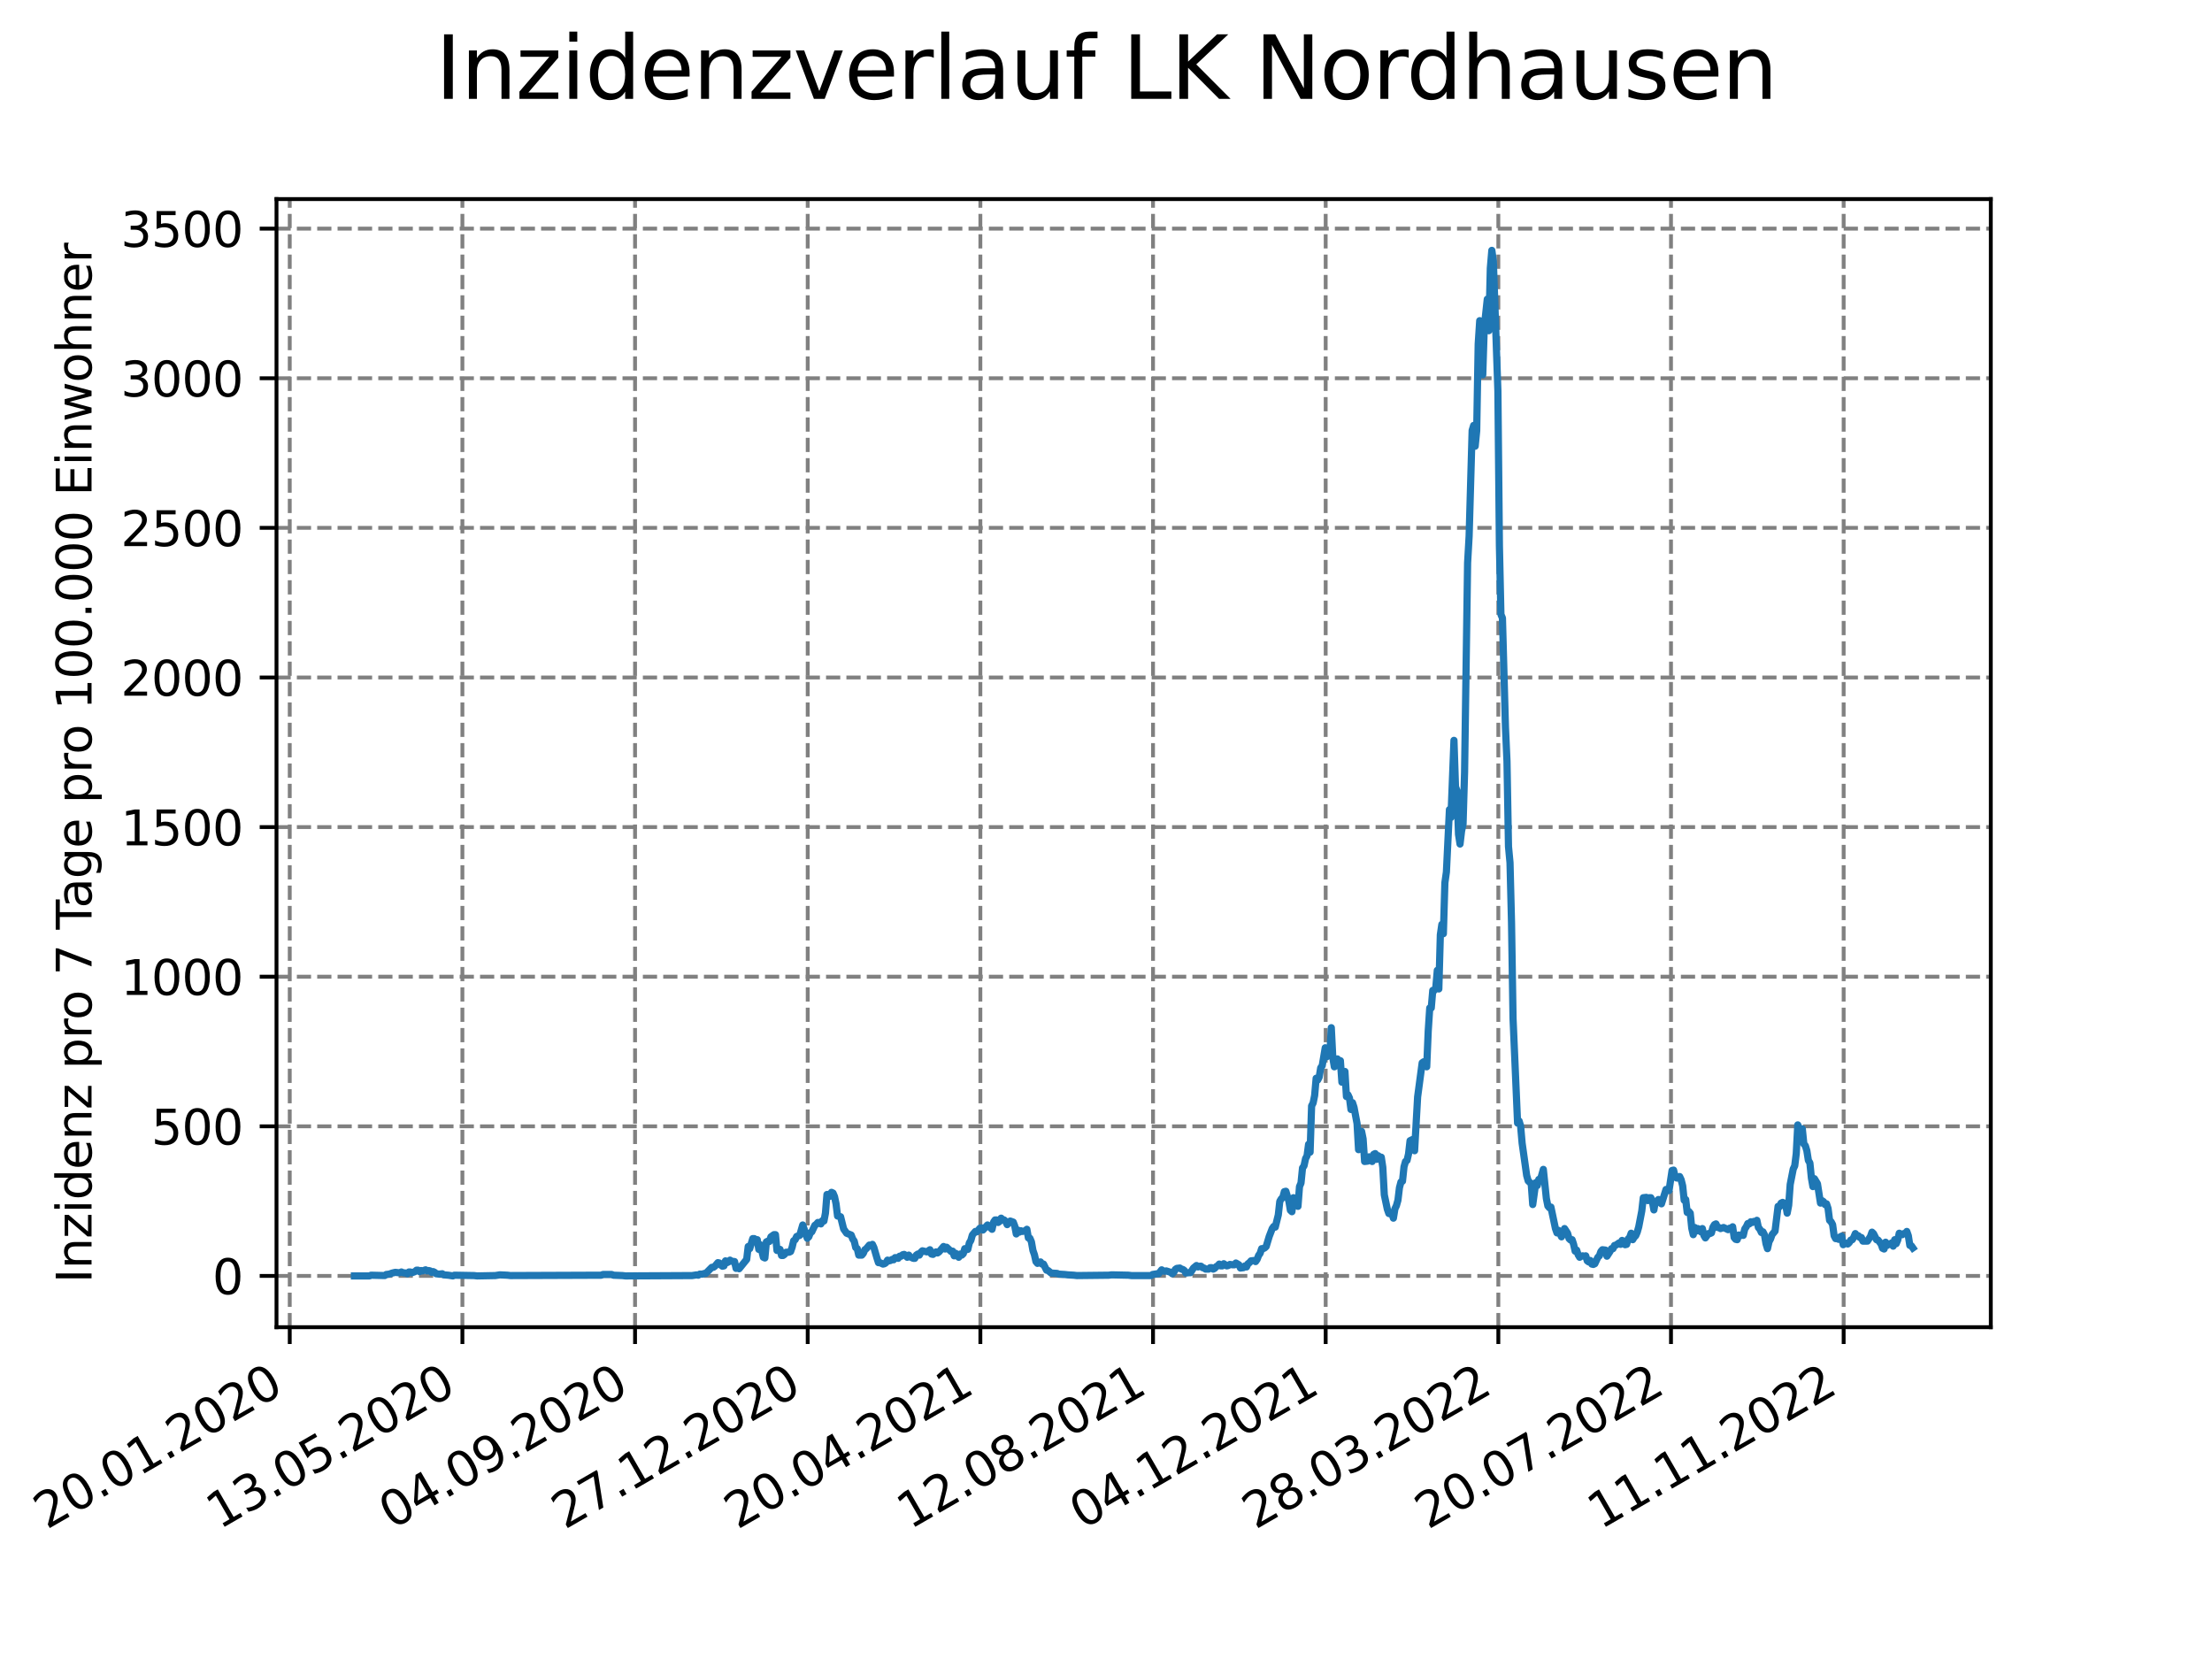 <?xml version="1.0" encoding="utf-8" standalone="no"?>
<!DOCTYPE svg PUBLIC "-//W3C//DTD SVG 1.1//EN"
  "http://www.w3.org/Graphics/SVG/1.1/DTD/svg11.dtd">
<svg xmlns:xlink="http://www.w3.org/1999/xlink" width="460.8pt" height="345.6pt" viewBox="0 0 460.8 345.6" xmlns="http://www.w3.org/2000/svg" version="1.1">
 <defs>
  <style type="text/css">*{stroke-linejoin: round; stroke-linecap: butt}</style>
 </defs>
 <g id="figure_1">
  <g id="patch_1">
   <path d="M 0 345.6 
L 460.8 345.6 
L 460.8 0 
L 0 0 
z
" style="fill: #ffffff"/>
  </g>
  <g id="axes_1">
   <g id="patch_2">
    <path d="M 57.6 276.48 
L 414.72 276.48 
L 414.72 41.472 
L 57.6 41.472 
z
" style="fill: #ffffff"/>
   </g>
   <g id="matplotlib.axis_1">
    <g id="xtick_1">
     <g id="line2d_1">
      <path d="M 60.358 276.48 
L 60.358 41.472 
" clip-path="url(#pccf82375f7)" style="fill: none; stroke-dasharray: 2.96,1.28; stroke-dashoffset: 0; stroke: #808080; stroke-width: 0.8"/>
     </g>
     <g id="line2d_2">
      <defs>
       <path id="m7dda7bbceb" d="M 0 0 
L 0 3.5 
" style="stroke: #000000; stroke-width: 0.8"/>
      </defs>
      <g>
       <use xlink:href="#m7dda7bbceb" x="60.358" y="276.48" style="stroke: #000000; stroke-width: 0.8"/>
      </g>
     </g>
     <g id="text_1">
      <!-- 20.01.2020 -->
      <g transform="translate(9.733 318.689) rotate(-30) scale(0.1 -0.1)">
       <defs>
        <path id="DejaVuSans-32" d="M 1228 531 
L 3431 531 
L 3431 0 
L 469 0 
L 469 531 
Q 828 903 1448 1529 
Q 2069 2156 2228 2338 
Q 2531 2678 2651 2914 
Q 2772 3150 2772 3378 
Q 2772 3750 2511 3984 
Q 2250 4219 1831 4219 
Q 1534 4219 1204 4116 
Q 875 4013 500 3803 
L 500 4441 
Q 881 4594 1212 4672 
Q 1544 4750 1819 4750 
Q 2544 4750 2975 4387 
Q 3406 4025 3406 3419 
Q 3406 3131 3298 2873 
Q 3191 2616 2906 2266 
Q 2828 2175 2409 1742 
Q 1991 1309 1228 531 
z
" transform="scale(0.016)"/>
        <path id="DejaVuSans-30" d="M 2034 4250 
Q 1547 4250 1301 3770 
Q 1056 3291 1056 2328 
Q 1056 1369 1301 889 
Q 1547 409 2034 409 
Q 2525 409 2770 889 
Q 3016 1369 3016 2328 
Q 3016 3291 2770 3770 
Q 2525 4250 2034 4250 
z
M 2034 4750 
Q 2819 4750 3233 4129 
Q 3647 3509 3647 2328 
Q 3647 1150 3233 529 
Q 2819 -91 2034 -91 
Q 1250 -91 836 529 
Q 422 1150 422 2328 
Q 422 3509 836 4129 
Q 1250 4750 2034 4750 
z
" transform="scale(0.016)"/>
        <path id="DejaVuSans-2e" d="M 684 794 
L 1344 794 
L 1344 0 
L 684 0 
L 684 794 
z
" transform="scale(0.016)"/>
        <path id="DejaVuSans-31" d="M 794 531 
L 1825 531 
L 1825 4091 
L 703 3866 
L 703 4441 
L 1819 4666 
L 2450 4666 
L 2450 531 
L 3481 531 
L 3481 0 
L 794 0 
L 794 531 
z
" transform="scale(0.016)"/>
       </defs>
       <use xlink:href="#DejaVuSans-32"/>
       <use xlink:href="#DejaVuSans-30" x="63.623"/>
       <use xlink:href="#DejaVuSans-2e" x="127.246"/>
       <use xlink:href="#DejaVuSans-30" x="159.033"/>
       <use xlink:href="#DejaVuSans-31" x="222.656"/>
       <use xlink:href="#DejaVuSans-2e" x="286.279"/>
       <use xlink:href="#DejaVuSans-32" x="318.066"/>
       <use xlink:href="#DejaVuSans-30" x="381.689"/>
       <use xlink:href="#DejaVuSans-32" x="445.312"/>
       <use xlink:href="#DejaVuSans-30" x="508.936"/>
      </g>
     </g>
    </g>
    <g id="xtick_2">
     <g id="line2d_3">
      <path d="M 96.326 276.48 
L 96.326 41.472 
" clip-path="url(#pccf82375f7)" style="fill: none; stroke-dasharray: 2.96,1.28; stroke-dashoffset: 0; stroke: #808080; stroke-width: 0.8"/>
     </g>
     <g id="line2d_4">
      <g>
       <use xlink:href="#m7dda7bbceb" x="96.326" y="276.48" style="stroke: #000000; stroke-width: 0.8"/>
      </g>
     </g>
     <g id="text_2">
      <!-- 13.05.2020 -->
      <g transform="translate(45.7 318.689) rotate(-30) scale(0.1 -0.1)">
       <defs>
        <path id="DejaVuSans-33" d="M 2597 2516 
Q 3050 2419 3304 2112 
Q 3559 1806 3559 1356 
Q 3559 666 3084 287 
Q 2609 -91 1734 -91 
Q 1441 -91 1130 -33 
Q 819 25 488 141 
L 488 750 
Q 750 597 1062 519 
Q 1375 441 1716 441 
Q 2309 441 2620 675 
Q 2931 909 2931 1356 
Q 2931 1769 2642 2001 
Q 2353 2234 1838 2234 
L 1294 2234 
L 1294 2753 
L 1863 2753 
Q 2328 2753 2575 2939 
Q 2822 3125 2822 3475 
Q 2822 3834 2567 4026 
Q 2313 4219 1838 4219 
Q 1578 4219 1281 4162 
Q 984 4106 628 3988 
L 628 4550 
Q 988 4650 1302 4700 
Q 1616 4750 1894 4750 
Q 2613 4750 3031 4423 
Q 3450 4097 3450 3541 
Q 3450 3153 3228 2886 
Q 3006 2619 2597 2516 
z
" transform="scale(0.016)"/>
        <path id="DejaVuSans-35" d="M 691 4666 
L 3169 4666 
L 3169 4134 
L 1269 4134 
L 1269 2991 
Q 1406 3038 1543 3061 
Q 1681 3084 1819 3084 
Q 2600 3084 3056 2656 
Q 3513 2228 3513 1497 
Q 3513 744 3044 326 
Q 2575 -91 1722 -91 
Q 1428 -91 1123 -41 
Q 819 9 494 109 
L 494 744 
Q 775 591 1075 516 
Q 1375 441 1709 441 
Q 2250 441 2565 725 
Q 2881 1009 2881 1497 
Q 2881 1984 2565 2268 
Q 2250 2553 1709 2553 
Q 1456 2553 1204 2497 
Q 953 2441 691 2322 
L 691 4666 
z
" transform="scale(0.016)"/>
       </defs>
       <use xlink:href="#DejaVuSans-31"/>
       <use xlink:href="#DejaVuSans-33" x="63.623"/>
       <use xlink:href="#DejaVuSans-2e" x="127.246"/>
       <use xlink:href="#DejaVuSans-30" x="159.033"/>
       <use xlink:href="#DejaVuSans-35" x="222.656"/>
       <use xlink:href="#DejaVuSans-2e" x="286.279"/>
       <use xlink:href="#DejaVuSans-32" x="318.066"/>
       <use xlink:href="#DejaVuSans-30" x="381.689"/>
       <use xlink:href="#DejaVuSans-32" x="445.312"/>
       <use xlink:href="#DejaVuSans-30" x="508.936"/>
      </g>
     </g>
    </g>
    <g id="xtick_3">
     <g id="line2d_5">
      <path d="M 132.293 276.48 
L 132.293 41.472 
" clip-path="url(#pccf82375f7)" style="fill: none; stroke-dasharray: 2.96,1.28; stroke-dashoffset: 0; stroke: #808080; stroke-width: 0.8"/>
     </g>
     <g id="line2d_6">
      <g>
       <use xlink:href="#m7dda7bbceb" x="132.293" y="276.48" style="stroke: #000000; stroke-width: 0.8"/>
      </g>
     </g>
     <g id="text_3">
      <!-- 04.09.2020 -->
      <g transform="translate(81.668 318.689) rotate(-30) scale(0.1 -0.1)">
       <defs>
        <path id="DejaVuSans-34" d="M 2419 4116 
L 825 1625 
L 2419 1625 
L 2419 4116 
z
M 2253 4666 
L 3047 4666 
L 3047 1625 
L 3713 1625 
L 3713 1100 
L 3047 1100 
L 3047 0 
L 2419 0 
L 2419 1100 
L 313 1100 
L 313 1709 
L 2253 4666 
z
" transform="scale(0.016)"/>
        <path id="DejaVuSans-39" d="M 703 97 
L 703 672 
Q 941 559 1184 500 
Q 1428 441 1663 441 
Q 2288 441 2617 861 
Q 2947 1281 2994 2138 
Q 2813 1869 2534 1725 
Q 2256 1581 1919 1581 
Q 1219 1581 811 2004 
Q 403 2428 403 3163 
Q 403 3881 828 4315 
Q 1253 4750 1959 4750 
Q 2769 4750 3195 4129 
Q 3622 3509 3622 2328 
Q 3622 1225 3098 567 
Q 2575 -91 1691 -91 
Q 1453 -91 1209 -44 
Q 966 3 703 97 
z
M 1959 2075 
Q 2384 2075 2632 2365 
Q 2881 2656 2881 3163 
Q 2881 3666 2632 3958 
Q 2384 4250 1959 4250 
Q 1534 4250 1286 3958 
Q 1038 3666 1038 3163 
Q 1038 2656 1286 2365 
Q 1534 2075 1959 2075 
z
" transform="scale(0.016)"/>
       </defs>
       <use xlink:href="#DejaVuSans-30"/>
       <use xlink:href="#DejaVuSans-34" x="63.623"/>
       <use xlink:href="#DejaVuSans-2e" x="127.246"/>
       <use xlink:href="#DejaVuSans-30" x="159.033"/>
       <use xlink:href="#DejaVuSans-39" x="222.656"/>
       <use xlink:href="#DejaVuSans-2e" x="286.279"/>
       <use xlink:href="#DejaVuSans-32" x="318.066"/>
       <use xlink:href="#DejaVuSans-30" x="381.689"/>
       <use xlink:href="#DejaVuSans-32" x="445.312"/>
       <use xlink:href="#DejaVuSans-30" x="508.936"/>
      </g>
     </g>
    </g>
    <g id="xtick_4">
     <g id="line2d_7">
      <path d="M 168.261 276.48 
L 168.261 41.472 
" clip-path="url(#pccf82375f7)" style="fill: none; stroke-dasharray: 2.96,1.28; stroke-dashoffset: 0; stroke: #808080; stroke-width: 0.8"/>
     </g>
     <g id="line2d_8">
      <g>
       <use xlink:href="#m7dda7bbceb" x="168.261" y="276.48" style="stroke: #000000; stroke-width: 0.8"/>
      </g>
     </g>
     <g id="text_4">
      <!-- 27.12.2020 -->
      <g transform="translate(117.636 318.689) rotate(-30) scale(0.1 -0.1)">
       <defs>
        <path id="DejaVuSans-37" d="M 525 4666 
L 3525 4666 
L 3525 4397 
L 1831 0 
L 1172 0 
L 2766 4134 
L 525 4134 
L 525 4666 
z
" transform="scale(0.016)"/>
       </defs>
       <use xlink:href="#DejaVuSans-32"/>
       <use xlink:href="#DejaVuSans-37" x="63.623"/>
       <use xlink:href="#DejaVuSans-2e" x="127.246"/>
       <use xlink:href="#DejaVuSans-31" x="159.033"/>
       <use xlink:href="#DejaVuSans-32" x="222.656"/>
       <use xlink:href="#DejaVuSans-2e" x="286.279"/>
       <use xlink:href="#DejaVuSans-32" x="318.066"/>
       <use xlink:href="#DejaVuSans-30" x="381.689"/>
       <use xlink:href="#DejaVuSans-32" x="445.312"/>
       <use xlink:href="#DejaVuSans-30" x="508.936"/>
      </g>
     </g>
    </g>
    <g id="xtick_5">
     <g id="line2d_9">
      <path d="M 204.228 276.48 
L 204.228 41.472 
" clip-path="url(#pccf82375f7)" style="fill: none; stroke-dasharray: 2.96,1.28; stroke-dashoffset: 0; stroke: #808080; stroke-width: 0.8"/>
     </g>
     <g id="line2d_10">
      <g>
       <use xlink:href="#m7dda7bbceb" x="204.228" y="276.48" style="stroke: #000000; stroke-width: 0.8"/>
      </g>
     </g>
     <g id="text_5">
      <!-- 20.04.2021 -->
      <g transform="translate(153.603 318.689) rotate(-30) scale(0.1 -0.1)">
       <use xlink:href="#DejaVuSans-32"/>
       <use xlink:href="#DejaVuSans-30" x="63.623"/>
       <use xlink:href="#DejaVuSans-2e" x="127.246"/>
       <use xlink:href="#DejaVuSans-30" x="159.033"/>
       <use xlink:href="#DejaVuSans-34" x="222.656"/>
       <use xlink:href="#DejaVuSans-2e" x="286.279"/>
       <use xlink:href="#DejaVuSans-32" x="318.066"/>
       <use xlink:href="#DejaVuSans-30" x="381.689"/>
       <use xlink:href="#DejaVuSans-32" x="445.312"/>
       <use xlink:href="#DejaVuSans-31" x="508.936"/>
      </g>
     </g>
    </g>
    <g id="xtick_6">
     <g id="line2d_11">
      <path d="M 240.196 276.48 
L 240.196 41.472 
" clip-path="url(#pccf82375f7)" style="fill: none; stroke-dasharray: 2.96,1.28; stroke-dashoffset: 0; stroke: #808080; stroke-width: 0.8"/>
     </g>
     <g id="line2d_12">
      <g>
       <use xlink:href="#m7dda7bbceb" x="240.196" y="276.48" style="stroke: #000000; stroke-width: 0.8"/>
      </g>
     </g>
     <g id="text_6">
      <!-- 12.08.2021 -->
      <g transform="translate(189.571 318.689) rotate(-30) scale(0.1 -0.1)">
       <defs>
        <path id="DejaVuSans-38" d="M 2034 2216 
Q 1584 2216 1326 1975 
Q 1069 1734 1069 1313 
Q 1069 891 1326 650 
Q 1584 409 2034 409 
Q 2484 409 2743 651 
Q 3003 894 3003 1313 
Q 3003 1734 2745 1975 
Q 2488 2216 2034 2216 
z
M 1403 2484 
Q 997 2584 770 2862 
Q 544 3141 544 3541 
Q 544 4100 942 4425 
Q 1341 4750 2034 4750 
Q 2731 4750 3128 4425 
Q 3525 4100 3525 3541 
Q 3525 3141 3298 2862 
Q 3072 2584 2669 2484 
Q 3125 2378 3379 2068 
Q 3634 1759 3634 1313 
Q 3634 634 3220 271 
Q 2806 -91 2034 -91 
Q 1263 -91 848 271 
Q 434 634 434 1313 
Q 434 1759 690 2068 
Q 947 2378 1403 2484 
z
M 1172 3481 
Q 1172 3119 1398 2916 
Q 1625 2713 2034 2713 
Q 2441 2713 2670 2916 
Q 2900 3119 2900 3481 
Q 2900 3844 2670 4047 
Q 2441 4250 2034 4250 
Q 1625 4250 1398 4047 
Q 1172 3844 1172 3481 
z
" transform="scale(0.016)"/>
       </defs>
       <use xlink:href="#DejaVuSans-31"/>
       <use xlink:href="#DejaVuSans-32" x="63.623"/>
       <use xlink:href="#DejaVuSans-2e" x="127.246"/>
       <use xlink:href="#DejaVuSans-30" x="159.033"/>
       <use xlink:href="#DejaVuSans-38" x="222.656"/>
       <use xlink:href="#DejaVuSans-2e" x="286.279"/>
       <use xlink:href="#DejaVuSans-32" x="318.066"/>
       <use xlink:href="#DejaVuSans-30" x="381.689"/>
       <use xlink:href="#DejaVuSans-32" x="445.312"/>
       <use xlink:href="#DejaVuSans-31" x="508.936"/>
      </g>
     </g>
    </g>
    <g id="xtick_7">
     <g id="line2d_13">
      <path d="M 276.163 276.48 
L 276.163 41.472 
" clip-path="url(#pccf82375f7)" style="fill: none; stroke-dasharray: 2.96,1.28; stroke-dashoffset: 0; stroke: #808080; stroke-width: 0.8"/>
     </g>
     <g id="line2d_14">
      <g>
       <use xlink:href="#m7dda7bbceb" x="276.163" y="276.48" style="stroke: #000000; stroke-width: 0.8"/>
      </g>
     </g>
     <g id="text_7">
      <!-- 04.12.2021 -->
      <g transform="translate(225.538 318.689) rotate(-30) scale(0.1 -0.1)">
       <use xlink:href="#DejaVuSans-30"/>
       <use xlink:href="#DejaVuSans-34" x="63.623"/>
       <use xlink:href="#DejaVuSans-2e" x="127.246"/>
       <use xlink:href="#DejaVuSans-31" x="159.033"/>
       <use xlink:href="#DejaVuSans-32" x="222.656"/>
       <use xlink:href="#DejaVuSans-2e" x="286.279"/>
       <use xlink:href="#DejaVuSans-32" x="318.066"/>
       <use xlink:href="#DejaVuSans-30" x="381.689"/>
       <use xlink:href="#DejaVuSans-32" x="445.312"/>
       <use xlink:href="#DejaVuSans-31" x="508.936"/>
      </g>
     </g>
    </g>
    <g id="xtick_8">
     <g id="line2d_15">
      <path d="M 312.131 276.48 
L 312.131 41.472 
" clip-path="url(#pccf82375f7)" style="fill: none; stroke-dasharray: 2.96,1.28; stroke-dashoffset: 0; stroke: #808080; stroke-width: 0.8"/>
     </g>
     <g id="line2d_16">
      <g>
       <use xlink:href="#m7dda7bbceb" x="312.131" y="276.48" style="stroke: #000000; stroke-width: 0.8"/>
      </g>
     </g>
     <g id="text_8">
      <!-- 28.03.2022 -->
      <g transform="translate(261.506 318.689) rotate(-30) scale(0.1 -0.1)">
       <use xlink:href="#DejaVuSans-32"/>
       <use xlink:href="#DejaVuSans-38" x="63.623"/>
       <use xlink:href="#DejaVuSans-2e" x="127.246"/>
       <use xlink:href="#DejaVuSans-30" x="159.033"/>
       <use xlink:href="#DejaVuSans-33" x="222.656"/>
       <use xlink:href="#DejaVuSans-2e" x="286.279"/>
       <use xlink:href="#DejaVuSans-32" x="318.066"/>
       <use xlink:href="#DejaVuSans-30" x="381.689"/>
       <use xlink:href="#DejaVuSans-32" x="445.312"/>
       <use xlink:href="#DejaVuSans-32" x="508.936"/>
      </g>
     </g>
    </g>
    <g id="xtick_9">
     <g id="line2d_17">
      <path d="M 348.099 276.48 
L 348.099 41.472 
" clip-path="url(#pccf82375f7)" style="fill: none; stroke-dasharray: 2.96,1.28; stroke-dashoffset: 0; stroke: #808080; stroke-width: 0.8"/>
     </g>
     <g id="line2d_18">
      <g>
       <use xlink:href="#m7dda7bbceb" x="348.099" y="276.48" style="stroke: #000000; stroke-width: 0.8"/>
      </g>
     </g>
     <g id="text_9">
      <!-- 20.07.2022 -->
      <g transform="translate(297.473 318.689) rotate(-30) scale(0.1 -0.1)">
       <use xlink:href="#DejaVuSans-32"/>
       <use xlink:href="#DejaVuSans-30" x="63.623"/>
       <use xlink:href="#DejaVuSans-2e" x="127.246"/>
       <use xlink:href="#DejaVuSans-30" x="159.033"/>
       <use xlink:href="#DejaVuSans-37" x="222.656"/>
       <use xlink:href="#DejaVuSans-2e" x="286.279"/>
       <use xlink:href="#DejaVuSans-32" x="318.066"/>
       <use xlink:href="#DejaVuSans-30" x="381.689"/>
       <use xlink:href="#DejaVuSans-32" x="445.312"/>
       <use xlink:href="#DejaVuSans-32" x="508.936"/>
      </g>
     </g>
    </g>
    <g id="xtick_10">
     <g id="line2d_19">
      <path d="M 384.066 276.48 
L 384.066 41.472 
" clip-path="url(#pccf82375f7)" style="fill: none; stroke-dasharray: 2.96,1.28; stroke-dashoffset: 0; stroke: #808080; stroke-width: 0.8"/>
     </g>
     <g id="line2d_20">
      <g>
       <use xlink:href="#m7dda7bbceb" x="384.066" y="276.48" style="stroke: #000000; stroke-width: 0.8"/>
      </g>
     </g>
     <g id="text_10">
      <!-- 11.11.2022 -->
      <g transform="translate(333.441 318.689) rotate(-30) scale(0.1 -0.1)">
       <use xlink:href="#DejaVuSans-31"/>
       <use xlink:href="#DejaVuSans-31" x="63.623"/>
       <use xlink:href="#DejaVuSans-2e" x="127.246"/>
       <use xlink:href="#DejaVuSans-31" x="159.033"/>
       <use xlink:href="#DejaVuSans-31" x="222.656"/>
       <use xlink:href="#DejaVuSans-2e" x="286.279"/>
       <use xlink:href="#DejaVuSans-32" x="318.066"/>
       <use xlink:href="#DejaVuSans-30" x="381.689"/>
       <use xlink:href="#DejaVuSans-32" x="445.312"/>
       <use xlink:href="#DejaVuSans-32" x="508.936"/>
      </g>
     </g>
    </g>
   </g>
   <g id="matplotlib.axis_2">
    <g id="ytick_1">
     <g id="line2d_21">
      <path d="M 57.6 265.798 
L 414.72 265.798 
" clip-path="url(#pccf82375f7)" style="fill: none; stroke-dasharray: 2.96,1.28; stroke-dashoffset: 0; stroke: #808080; stroke-width: 0.8"/>
     </g>
     <g id="line2d_22">
      <defs>
       <path id="m1367233902" d="M 0 0 
L -3.5 0 
" style="stroke: #000000; stroke-width: 0.8"/>
      </defs>
      <g>
       <use xlink:href="#m1367233902" x="57.6" y="265.798" style="stroke: #000000; stroke-width: 0.8"/>
      </g>
     </g>
     <g id="text_11">
      <!-- 0 -->
      <g transform="translate(44.237 269.597) scale(0.1 -0.1)">
       <use xlink:href="#DejaVuSans-30"/>
      </g>
     </g>
    </g>
    <g id="ytick_2">
     <g id="line2d_23">
      <path d="M 57.6 234.631 
L 414.72 234.631 
" clip-path="url(#pccf82375f7)" style="fill: none; stroke-dasharray: 2.96,1.28; stroke-dashoffset: 0; stroke: #808080; stroke-width: 0.8"/>
     </g>
     <g id="line2d_24">
      <g>
       <use xlink:href="#m1367233902" x="57.6" y="234.631" style="stroke: #000000; stroke-width: 0.8"/>
      </g>
     </g>
     <g id="text_12">
      <!-- 500 -->
      <g transform="translate(31.512 238.43) scale(0.1 -0.1)">
       <use xlink:href="#DejaVuSans-35"/>
       <use xlink:href="#DejaVuSans-30" x="63.623"/>
       <use xlink:href="#DejaVuSans-30" x="127.246"/>
      </g>
     </g>
    </g>
    <g id="ytick_3">
     <g id="line2d_25">
      <path d="M 57.6 203.464 
L 414.72 203.464 
" clip-path="url(#pccf82375f7)" style="fill: none; stroke-dasharray: 2.96,1.28; stroke-dashoffset: 0; stroke: #808080; stroke-width: 0.8"/>
     </g>
     <g id="line2d_26">
      <g>
       <use xlink:href="#m1367233902" x="57.6" y="203.464" style="stroke: #000000; stroke-width: 0.8"/>
      </g>
     </g>
     <g id="text_13">
      <!-- 1000 -->
      <g transform="translate(25.15 207.263) scale(0.1 -0.1)">
       <use xlink:href="#DejaVuSans-31"/>
       <use xlink:href="#DejaVuSans-30" x="63.623"/>
       <use xlink:href="#DejaVuSans-30" x="127.246"/>
       <use xlink:href="#DejaVuSans-30" x="190.869"/>
      </g>
     </g>
    </g>
    <g id="ytick_4">
     <g id="line2d_27">
      <path d="M 57.6 172.297 
L 414.72 172.297 
" clip-path="url(#pccf82375f7)" style="fill: none; stroke-dasharray: 2.96,1.28; stroke-dashoffset: 0; stroke: #808080; stroke-width: 0.8"/>
     </g>
     <g id="line2d_28">
      <g>
       <use xlink:href="#m1367233902" x="57.6" y="172.297" style="stroke: #000000; stroke-width: 0.8"/>
      </g>
     </g>
     <g id="text_14">
      <!-- 1500 -->
      <g transform="translate(25.15 176.096) scale(0.1 -0.1)">
       <use xlink:href="#DejaVuSans-31"/>
       <use xlink:href="#DejaVuSans-35" x="63.623"/>
       <use xlink:href="#DejaVuSans-30" x="127.246"/>
       <use xlink:href="#DejaVuSans-30" x="190.869"/>
      </g>
     </g>
    </g>
    <g id="ytick_5">
     <g id="line2d_29">
      <path d="M 57.6 141.13 
L 414.72 141.13 
" clip-path="url(#pccf82375f7)" style="fill: none; stroke-dasharray: 2.96,1.28; stroke-dashoffset: 0; stroke: #808080; stroke-width: 0.8"/>
     </g>
     <g id="line2d_30">
      <g>
       <use xlink:href="#m1367233902" x="57.6" y="141.13" style="stroke: #000000; stroke-width: 0.8"/>
      </g>
     </g>
     <g id="text_15">
      <!-- 2000 -->
      <g transform="translate(25.15 144.929) scale(0.1 -0.1)">
       <use xlink:href="#DejaVuSans-32"/>
       <use xlink:href="#DejaVuSans-30" x="63.623"/>
       <use xlink:href="#DejaVuSans-30" x="127.246"/>
       <use xlink:href="#DejaVuSans-30" x="190.869"/>
      </g>
     </g>
    </g>
    <g id="ytick_6">
     <g id="line2d_31">
      <path d="M 57.6 109.963 
L 414.72 109.963 
" clip-path="url(#pccf82375f7)" style="fill: none; stroke-dasharray: 2.96,1.28; stroke-dashoffset: 0; stroke: #808080; stroke-width: 0.8"/>
     </g>
     <g id="line2d_32">
      <g>
       <use xlink:href="#m1367233902" x="57.6" y="109.963" style="stroke: #000000; stroke-width: 0.8"/>
      </g>
     </g>
     <g id="text_16">
      <!-- 2500 -->
      <g transform="translate(25.15 113.762) scale(0.1 -0.1)">
       <use xlink:href="#DejaVuSans-32"/>
       <use xlink:href="#DejaVuSans-35" x="63.623"/>
       <use xlink:href="#DejaVuSans-30" x="127.246"/>
       <use xlink:href="#DejaVuSans-30" x="190.869"/>
      </g>
     </g>
    </g>
    <g id="ytick_7">
     <g id="line2d_33">
      <path d="M 57.6 78.796 
L 414.72 78.796 
" clip-path="url(#pccf82375f7)" style="fill: none; stroke-dasharray: 2.96,1.28; stroke-dashoffset: 0; stroke: #808080; stroke-width: 0.8"/>
     </g>
     <g id="line2d_34">
      <g>
       <use xlink:href="#m1367233902" x="57.6" y="78.796" style="stroke: #000000; stroke-width: 0.8"/>
      </g>
     </g>
     <g id="text_17">
      <!-- 3000 -->
      <g transform="translate(25.15 82.595) scale(0.1 -0.1)">
       <use xlink:href="#DejaVuSans-33"/>
       <use xlink:href="#DejaVuSans-30" x="63.623"/>
       <use xlink:href="#DejaVuSans-30" x="127.246"/>
       <use xlink:href="#DejaVuSans-30" x="190.869"/>
      </g>
     </g>
    </g>
    <g id="ytick_8">
     <g id="line2d_35">
      <path d="M 57.6 47.629 
L 414.72 47.629 
" clip-path="url(#pccf82375f7)" style="fill: none; stroke-dasharray: 2.96,1.28; stroke-dashoffset: 0; stroke: #808080; stroke-width: 0.8"/>
     </g>
     <g id="line2d_36">
      <g>
       <use xlink:href="#m1367233902" x="57.6" y="47.629" style="stroke: #000000; stroke-width: 0.8"/>
      </g>
     </g>
     <g id="text_18">
      <!-- 3500 -->
      <g transform="translate(25.15 51.428) scale(0.1 -0.1)">
       <use xlink:href="#DejaVuSans-33"/>
       <use xlink:href="#DejaVuSans-35" x="63.623"/>
       <use xlink:href="#DejaVuSans-30" x="127.246"/>
       <use xlink:href="#DejaVuSans-30" x="190.869"/>
      </g>
     </g>
    </g>
    <g id="text_19">
     <!-- Inzidenz pro 7 Tage pro 100.000 Einwohner -->
     <g transform="translate(19.07 267.301) rotate(-90) scale(0.1 -0.1)">
      <defs>
       <path id="DejaVuSans-49" d="M 628 4666 
L 1259 4666 
L 1259 0 
L 628 0 
L 628 4666 
z
" transform="scale(0.016)"/>
       <path id="DejaVuSans-6e" d="M 3513 2113 
L 3513 0 
L 2938 0 
L 2938 2094 
Q 2938 2591 2744 2837 
Q 2550 3084 2163 3084 
Q 1697 3084 1428 2787 
Q 1159 2491 1159 1978 
L 1159 0 
L 581 0 
L 581 3500 
L 1159 3500 
L 1159 2956 
Q 1366 3272 1645 3428 
Q 1925 3584 2291 3584 
Q 2894 3584 3203 3211 
Q 3513 2838 3513 2113 
z
" transform="scale(0.016)"/>
       <path id="DejaVuSans-7a" d="M 353 3500 
L 3084 3500 
L 3084 2975 
L 922 459 
L 3084 459 
L 3084 0 
L 275 0 
L 275 525 
L 2438 3041 
L 353 3041 
L 353 3500 
z
" transform="scale(0.016)"/>
       <path id="DejaVuSans-69" d="M 603 3500 
L 1178 3500 
L 1178 0 
L 603 0 
L 603 3500 
z
M 603 4863 
L 1178 4863 
L 1178 4134 
L 603 4134 
L 603 4863 
z
" transform="scale(0.016)"/>
       <path id="DejaVuSans-64" d="M 2906 2969 
L 2906 4863 
L 3481 4863 
L 3481 0 
L 2906 0 
L 2906 525 
Q 2725 213 2448 61 
Q 2172 -91 1784 -91 
Q 1150 -91 751 415 
Q 353 922 353 1747 
Q 353 2572 751 3078 
Q 1150 3584 1784 3584 
Q 2172 3584 2448 3432 
Q 2725 3281 2906 2969 
z
M 947 1747 
Q 947 1113 1208 752 
Q 1469 391 1925 391 
Q 2381 391 2643 752 
Q 2906 1113 2906 1747 
Q 2906 2381 2643 2742 
Q 2381 3103 1925 3103 
Q 1469 3103 1208 2742 
Q 947 2381 947 1747 
z
" transform="scale(0.016)"/>
       <path id="DejaVuSans-65" d="M 3597 1894 
L 3597 1613 
L 953 1613 
Q 991 1019 1311 708 
Q 1631 397 2203 397 
Q 2534 397 2845 478 
Q 3156 559 3463 722 
L 3463 178 
Q 3153 47 2828 -22 
Q 2503 -91 2169 -91 
Q 1331 -91 842 396 
Q 353 884 353 1716 
Q 353 2575 817 3079 
Q 1281 3584 2069 3584 
Q 2775 3584 3186 3129 
Q 3597 2675 3597 1894 
z
M 3022 2063 
Q 3016 2534 2758 2815 
Q 2500 3097 2075 3097 
Q 1594 3097 1305 2825 
Q 1016 2553 972 2059 
L 3022 2063 
z
" transform="scale(0.016)"/>
       <path id="DejaVuSans-20" transform="scale(0.016)"/>
       <path id="DejaVuSans-70" d="M 1159 525 
L 1159 -1331 
L 581 -1331 
L 581 3500 
L 1159 3500 
L 1159 2969 
Q 1341 3281 1617 3432 
Q 1894 3584 2278 3584 
Q 2916 3584 3314 3078 
Q 3713 2572 3713 1747 
Q 3713 922 3314 415 
Q 2916 -91 2278 -91 
Q 1894 -91 1617 61 
Q 1341 213 1159 525 
z
M 3116 1747 
Q 3116 2381 2855 2742 
Q 2594 3103 2138 3103 
Q 1681 3103 1420 2742 
Q 1159 2381 1159 1747 
Q 1159 1113 1420 752 
Q 1681 391 2138 391 
Q 2594 391 2855 752 
Q 3116 1113 3116 1747 
z
" transform="scale(0.016)"/>
       <path id="DejaVuSans-72" d="M 2631 2963 
Q 2534 3019 2420 3045 
Q 2306 3072 2169 3072 
Q 1681 3072 1420 2755 
Q 1159 2438 1159 1844 
L 1159 0 
L 581 0 
L 581 3500 
L 1159 3500 
L 1159 2956 
Q 1341 3275 1631 3429 
Q 1922 3584 2338 3584 
Q 2397 3584 2469 3576 
Q 2541 3569 2628 3553 
L 2631 2963 
z
" transform="scale(0.016)"/>
       <path id="DejaVuSans-6f" d="M 1959 3097 
Q 1497 3097 1228 2736 
Q 959 2375 959 1747 
Q 959 1119 1226 758 
Q 1494 397 1959 397 
Q 2419 397 2687 759 
Q 2956 1122 2956 1747 
Q 2956 2369 2687 2733 
Q 2419 3097 1959 3097 
z
M 1959 3584 
Q 2709 3584 3137 3096 
Q 3566 2609 3566 1747 
Q 3566 888 3137 398 
Q 2709 -91 1959 -91 
Q 1206 -91 779 398 
Q 353 888 353 1747 
Q 353 2609 779 3096 
Q 1206 3584 1959 3584 
z
" transform="scale(0.016)"/>
       <path id="DejaVuSans-54" d="M -19 4666 
L 3928 4666 
L 3928 4134 
L 2272 4134 
L 2272 0 
L 1638 0 
L 1638 4134 
L -19 4134 
L -19 4666 
z
" transform="scale(0.016)"/>
       <path id="DejaVuSans-61" d="M 2194 1759 
Q 1497 1759 1228 1600 
Q 959 1441 959 1056 
Q 959 750 1161 570 
Q 1363 391 1709 391 
Q 2188 391 2477 730 
Q 2766 1069 2766 1631 
L 2766 1759 
L 2194 1759 
z
M 3341 1997 
L 3341 0 
L 2766 0 
L 2766 531 
Q 2569 213 2275 61 
Q 1981 -91 1556 -91 
Q 1019 -91 701 211 
Q 384 513 384 1019 
Q 384 1609 779 1909 
Q 1175 2209 1959 2209 
L 2766 2209 
L 2766 2266 
Q 2766 2663 2505 2880 
Q 2244 3097 1772 3097 
Q 1472 3097 1187 3025 
Q 903 2953 641 2809 
L 641 3341 
Q 956 3463 1253 3523 
Q 1550 3584 1831 3584 
Q 2591 3584 2966 3190 
Q 3341 2797 3341 1997 
z
" transform="scale(0.016)"/>
       <path id="DejaVuSans-67" d="M 2906 1791 
Q 2906 2416 2648 2759 
Q 2391 3103 1925 3103 
Q 1463 3103 1205 2759 
Q 947 2416 947 1791 
Q 947 1169 1205 825 
Q 1463 481 1925 481 
Q 2391 481 2648 825 
Q 2906 1169 2906 1791 
z
M 3481 434 
Q 3481 -459 3084 -895 
Q 2688 -1331 1869 -1331 
Q 1566 -1331 1297 -1286 
Q 1028 -1241 775 -1147 
L 775 -588 
Q 1028 -725 1275 -790 
Q 1522 -856 1778 -856 
Q 2344 -856 2625 -561 
Q 2906 -266 2906 331 
L 2906 616 
Q 2728 306 2450 153 
Q 2172 0 1784 0 
Q 1141 0 747 490 
Q 353 981 353 1791 
Q 353 2603 747 3093 
Q 1141 3584 1784 3584 
Q 2172 3584 2450 3431 
Q 2728 3278 2906 2969 
L 2906 3500 
L 3481 3500 
L 3481 434 
z
" transform="scale(0.016)"/>
       <path id="DejaVuSans-45" d="M 628 4666 
L 3578 4666 
L 3578 4134 
L 1259 4134 
L 1259 2753 
L 3481 2753 
L 3481 2222 
L 1259 2222 
L 1259 531 
L 3634 531 
L 3634 0 
L 628 0 
L 628 4666 
z
" transform="scale(0.016)"/>
       <path id="DejaVuSans-77" d="M 269 3500 
L 844 3500 
L 1563 769 
L 2278 3500 
L 2956 3500 
L 3675 769 
L 4391 3500 
L 4966 3500 
L 4050 0 
L 3372 0 
L 2619 2869 
L 1863 0 
L 1184 0 
L 269 3500 
z
" transform="scale(0.016)"/>
       <path id="DejaVuSans-68" d="M 3513 2113 
L 3513 0 
L 2938 0 
L 2938 2094 
Q 2938 2591 2744 2837 
Q 2550 3084 2163 3084 
Q 1697 3084 1428 2787 
Q 1159 2491 1159 1978 
L 1159 0 
L 581 0 
L 581 4863 
L 1159 4863 
L 1159 2956 
Q 1366 3272 1645 3428 
Q 1925 3584 2291 3584 
Q 2894 3584 3203 3211 
Q 3513 2838 3513 2113 
z
" transform="scale(0.016)"/>
      </defs>
      <use xlink:href="#DejaVuSans-49"/>
      <use xlink:href="#DejaVuSans-6e" x="29.492"/>
      <use xlink:href="#DejaVuSans-7a" x="92.871"/>
      <use xlink:href="#DejaVuSans-69" x="145.361"/>
      <use xlink:href="#DejaVuSans-64" x="173.145"/>
      <use xlink:href="#DejaVuSans-65" x="236.621"/>
      <use xlink:href="#DejaVuSans-6e" x="298.145"/>
      <use xlink:href="#DejaVuSans-7a" x="361.523"/>
      <use xlink:href="#DejaVuSans-20" x="414.014"/>
      <use xlink:href="#DejaVuSans-70" x="445.801"/>
      <use xlink:href="#DejaVuSans-72" x="509.277"/>
      <use xlink:href="#DejaVuSans-6f" x="548.141"/>
      <use xlink:href="#DejaVuSans-20" x="609.322"/>
      <use xlink:href="#DejaVuSans-37" x="641.109"/>
      <use xlink:href="#DejaVuSans-20" x="704.732"/>
      <use xlink:href="#DejaVuSans-54" x="736.52"/>
      <use xlink:href="#DejaVuSans-61" x="781.104"/>
      <use xlink:href="#DejaVuSans-67" x="842.383"/>
      <use xlink:href="#DejaVuSans-65" x="905.859"/>
      <use xlink:href="#DejaVuSans-20" x="967.383"/>
      <use xlink:href="#DejaVuSans-70" x="999.17"/>
      <use xlink:href="#DejaVuSans-72" x="1062.646"/>
      <use xlink:href="#DejaVuSans-6f" x="1101.51"/>
      <use xlink:href="#DejaVuSans-20" x="1162.691"/>
      <use xlink:href="#DejaVuSans-31" x="1194.479"/>
      <use xlink:href="#DejaVuSans-30" x="1258.102"/>
      <use xlink:href="#DejaVuSans-30" x="1321.725"/>
      <use xlink:href="#DejaVuSans-2e" x="1385.348"/>
      <use xlink:href="#DejaVuSans-30" x="1417.135"/>
      <use xlink:href="#DejaVuSans-30" x="1480.758"/>
      <use xlink:href="#DejaVuSans-30" x="1544.381"/>
      <use xlink:href="#DejaVuSans-20" x="1608.004"/>
      <use xlink:href="#DejaVuSans-45" x="1639.791"/>
      <use xlink:href="#DejaVuSans-69" x="1702.975"/>
      <use xlink:href="#DejaVuSans-6e" x="1730.758"/>
      <use xlink:href="#DejaVuSans-77" x="1794.137"/>
      <use xlink:href="#DejaVuSans-6f" x="1875.924"/>
      <use xlink:href="#DejaVuSans-68" x="1937.105"/>
      <use xlink:href="#DejaVuSans-6e" x="2000.484"/>
      <use xlink:href="#DejaVuSans-65" x="2063.863"/>
      <use xlink:href="#DejaVuSans-72" x="2125.387"/>
     </g>
    </g>
   </g>
   <g id="line2d_37">
    <path d="M 73.833 265.798 
L 76.988 265.798 
L 77.303 265.648 
L 80.143 265.723 
L 80.458 265.499 
L 81.089 265.424 
L 81.72 265.2 
L 82.351 265.051 
L 82.982 265.125 
L 83.298 265.125 
L 83.613 264.976 
L 83.929 265.125 
L 84.56 265.2 
L 84.875 265.349 
L 85.191 264.976 
L 85.506 264.976 
L 85.822 265.125 
L 86.453 264.901 
L 86.768 264.602 
L 87.084 264.602 
L 87.399 264.901 
L 87.715 264.677 
L 88.03 264.752 
L 88.661 264.527 
L 88.977 264.752 
L 89.292 264.677 
L 89.608 264.752 
L 89.923 265.051 
L 90.239 264.901 
L 90.554 265.051 
L 90.87 265.349 
L 91.501 265.424 
L 92.132 265.349 
L 92.448 265.574 
L 93.394 265.648 
L 94.341 265.798 
L 94.656 265.648 
L 98.758 265.723 
L 99.389 265.798 
L 103.175 265.723 
L 104.121 265.574 
L 105.699 265.648 
L 106.33 265.723 
L 125.26 265.648 
L 125.576 265.499 
L 127.469 265.499 
L 127.784 265.648 
L 129.677 265.723 
L 130.308 265.798 
L 144.19 265.723 
L 145.137 265.574 
L 145.452 265.648 
L 145.768 265.424 
L 146.399 265.424 
L 146.714 265.275 
L 147.03 265.275 
L 148.292 264.004 
L 148.607 264.004 
L 148.923 263.78 
L 149.554 263.033 
L 149.869 263.108 
L 150.185 263.556 
L 150.5 263.78 
L 150.816 263.705 
L 151.131 262.659 
L 151.447 263.033 
L 151.762 262.883 
L 152.078 262.51 
L 152.393 262.734 
L 153.024 262.809 
L 153.34 264.229 
L 153.655 264.079 
L 153.971 264.303 
L 155.548 262.36 
L 155.864 259.67 
L 156.18 260.119 
L 156.811 258.026 
L 157.126 258.026 
L 157.442 258.25 
L 157.757 258.25 
L 158.073 260.268 
L 158.388 259.297 
L 159.019 261.912 
L 159.335 262.061 
L 159.65 258.699 
L 159.966 258.549 
L 160.281 258.624 
L 160.597 257.653 
L 161.228 257.204 
L 161.543 257.204 
L 161.859 260.492 
L 162.174 260.268 
L 162.49 260.268 
L 162.805 261.538 
L 163.121 261.538 
L 163.436 261.314 
L 163.752 260.866 
L 164.383 260.866 
L 164.698 260.716 
L 165.014 259.82 
L 165.329 258.475 
L 165.645 258.25 
L 165.96 257.578 
L 166.591 257.354 
L 167.222 255.187 
L 168.169 257.952 
L 168.484 257.653 
L 168.8 256.831 
L 169.115 256.606 
L 169.746 255.261 
L 170.062 255.037 
L 170.377 254.664 
L 170.693 254.664 
L 171.008 254.962 
L 171.324 254.29 
L 171.639 254.365 
L 171.955 252.721 
L 172.27 248.835 
L 172.586 248.835 
L 172.901 249.208 
L 173.217 248.386 
L 173.532 248.536 
L 173.848 249.283 
L 174.163 250.778 
L 174.479 253.318 
L 175.11 253.468 
L 175.741 256.009 
L 176.372 256.905 
L 177.318 257.279 
L 177.634 258.101 
L 177.949 258.549 
L 178.265 259.894 
L 178.58 260.119 
L 178.896 261.464 
L 179.527 261.464 
L 179.842 261.09 
L 180.158 260.343 
L 180.473 260.119 
L 181.104 259.371 
L 181.42 259.446 
L 181.735 259.222 
L 182.051 259.894 
L 182.682 262.061 
L 182.997 263.033 
L 183.313 263.033 
L 183.944 263.332 
L 184.259 263.257 
L 184.575 263.033 
L 184.89 262.51 
L 185.206 262.659 
L 185.521 262.585 
L 185.837 262.36 
L 186.152 262.435 
L 186.468 261.987 
L 186.783 261.987 
L 187.099 262.136 
L 187.414 261.688 
L 187.73 261.688 
L 188.046 261.389 
L 188.361 261.314 
L 188.677 261.538 
L 188.992 261.912 
L 189.308 261.464 
L 189.623 261.837 
L 190.254 262.136 
L 190.57 262.136 
L 190.885 261.464 
L 191.201 261.239 
L 191.516 261.464 
L 191.832 260.866 
L 192.147 260.567 
L 193.094 260.791 
L 193.725 260.343 
L 194.04 261.239 
L 194.356 261.314 
L 194.987 260.791 
L 195.302 261.015 
L 195.618 260.791 
L 196.564 259.67 
L 196.88 260.193 
L 197.195 259.82 
L 198.142 260.716 
L 198.457 260.642 
L 198.773 261.613 
L 199.088 261.09 
L 199.719 261.912 
L 200.035 261.239 
L 200.35 261.464 
L 200.666 261.165 
L 200.981 260.119 
L 201.297 260.343 
L 201.612 260.268 
L 201.928 258.923 
L 202.243 258.4 
L 202.559 257.279 
L 203.19 256.532 
L 203.505 256.606 
L 204.136 255.859 
L 204.452 255.784 
L 204.767 256.233 
L 205.714 255.187 
L 206.66 256.083 
L 206.976 254.589 
L 207.291 254.14 
L 207.607 254.14 
L 207.922 254.664 
L 208.238 254.439 
L 208.553 253.767 
L 208.869 254.066 
L 209.184 254.14 
L 209.5 254.439 
L 209.815 255.112 
L 210.446 254.365 
L 211.077 254.589 
L 211.393 255.411 
L 211.708 257.055 
L 212.024 256.233 
L 212.339 256.681 
L 212.655 256.382 
L 212.97 256.532 
L 213.601 256.382 
L 213.917 256.083 
L 214.232 257.877 
L 214.548 257.952 
L 214.863 258.699 
L 215.179 260.492 
L 215.494 261.389 
L 215.81 262.809 
L 216.125 263.182 
L 216.756 262.883 
L 217.072 263.332 
L 217.387 263.332 
L 218.018 264.602 
L 218.334 264.677 
L 218.965 265.2 
L 220.227 265.275 
L 220.543 265.424 
L 221.805 265.499 
L 222.436 265.574 
L 223.698 265.648 
L 224.329 265.723 
L 230.954 265.648 
L 231.585 265.574 
L 235.056 265.648 
L 235.687 265.723 
L 239.788 265.723 
L 240.104 265.499 
L 241.05 265.349 
L 241.366 265.349 
L 241.997 264.527 
L 242.312 264.752 
L 242.628 264.826 
L 242.943 264.752 
L 243.89 265.051 
L 244.205 265.349 
L 244.521 265.051 
L 244.836 264.453 
L 245.152 264.229 
L 245.783 264.154 
L 246.098 264.378 
L 246.414 264.453 
L 246.729 264.677 
L 247.045 265.2 
L 247.676 265.125 
L 247.991 265.125 
L 248.622 264.154 
L 249.253 263.631 
L 249.569 263.93 
L 249.884 263.78 
L 250.2 263.78 
L 250.515 264.079 
L 250.831 264.154 
L 251.146 264.378 
L 251.777 264.378 
L 252.093 264.079 
L 252.409 264.079 
L 252.724 264.378 
L 253.04 264.229 
L 253.355 263.855 
L 253.671 263.705 
L 253.986 263.332 
L 254.302 263.705 
L 254.617 263.705 
L 254.933 263.257 
L 255.564 263.705 
L 255.879 263.631 
L 256.195 263.407 
L 256.826 263.481 
L 257.141 263.481 
L 257.457 263.108 
L 258.088 263.481 
L 258.403 264.154 
L 259.034 264.079 
L 259.35 263.705 
L 259.665 263.93 
L 259.981 263.257 
L 260.296 263.033 
L 260.612 262.659 
L 261.243 262.585 
L 261.558 262.809 
L 261.874 262.36 
L 262.189 261.538 
L 262.505 261.09 
L 262.82 260.119 
L 263.136 260.119 
L 263.451 259.969 
L 263.767 259.67 
L 264.398 257.578 
L 265.029 255.934 
L 265.344 255.486 
L 265.66 255.635 
L 266.291 253.094 
L 266.606 250.255 
L 266.922 249.732 
L 267.237 249.433 
L 267.553 248.237 
L 267.868 248.162 
L 268.499 250.255 
L 268.815 252.123 
L 269.13 252.422 
L 269.446 249.507 
L 269.761 250.554 
L 270.077 250.554 
L 270.392 251.301 
L 270.708 247.191 
L 271.023 246.444 
L 271.339 243.305 
L 271.654 242.857 
L 271.97 241.362 
L 272.285 240.764 
L 272.601 238.373 
L 272.916 240.017 
L 273.232 230.377 
L 273.547 229.78 
L 273.863 228.21 
L 274.178 224.623 
L 274.494 224.997 
L 274.809 224.399 
L 275.125 222.456 
L 275.44 222.008 
L 276.071 218.272 
L 276.387 220.14 
L 276.702 218.72 
L 277.018 219.766 
L 277.333 214.087 
L 277.649 220.364 
L 277.964 222.232 
L 278.28 222.008 
L 278.595 220.588 
L 278.911 221.634 
L 279.226 220.962 
L 279.542 225.445 
L 279.857 223.727 
L 280.173 223.204 
L 280.488 228.434 
L 280.804 228.061 
L 281.119 228.733 
L 281.435 231.125 
L 281.75 229.705 
L 282.066 230.676 
L 282.697 234.039 
L 283.012 239.494 
L 283.328 239.12 
L 283.643 235.683 
L 283.959 237.252 
L 284.274 241.96 
L 284.906 241.885 
L 285.221 240.989 
L 285.852 241.96 
L 286.168 240.465 
L 286.483 240.316 
L 286.799 241.512 
L 287.114 240.764 
L 287.43 241.063 
L 287.745 241.063 
L 288.061 243.156 
L 288.376 248.91 
L 289.007 251.899 
L 289.323 252.795 
L 289.638 252.87 
L 289.954 252.795 
L 290.269 253.767 
L 290.585 251.824 
L 290.9 251.151 
L 291.216 250.03 
L 291.531 247.415 
L 291.847 246.219 
L 292.162 246.07 
L 292.478 243.081 
L 292.793 241.96 
L 293.109 241.736 
L 293.424 240.391 
L 293.74 237.626 
L 294.371 237.327 
L 294.686 239.718 
L 295.317 228.509 
L 296.264 221.41 
L 296.579 221.186 
L 296.895 221.186 
L 297.21 222.232 
L 297.526 214.759 
L 297.841 209.977 
L 298.157 209.977 
L 298.472 206.315 
L 298.788 206.315 
L 299.103 205.718 
L 299.419 202.131 
L 299.734 206.016 
L 300.05 194.733 
L 300.365 192.566 
L 300.681 194.509 
L 300.996 183.897 
L 301.312 181.656 
L 301.943 168.653 
L 302.258 170.297 
L 302.889 154.231 
L 303.205 163.871 
L 303.52 164.767 
L 303.836 173.809 
L 304.151 175.827 
L 304.467 173.137 
L 304.782 171.642 
L 305.098 160.882 
L 305.729 117.241 
L 306.044 111.711 
L 306.675 89.667 
L 306.991 88.621 
L 307.306 92.955 
L 307.622 89.742 
L 307.937 71.658 
L 308.253 66.801 
L 308.568 70.387 
L 308.884 78.084 
L 309.199 68.146 
L 309.83 62.317 
L 310.146 68.893 
L 310.461 55.891 
L 310.777 52.154 
L 311.092 54.396 
L 312.039 81.447 
L 312.354 113.654 
L 312.67 128.002 
L 312.985 128.749 
L 313.616 151.541 
L 313.932 158.565 
L 314.247 176.35 
L 314.563 179.713 
L 314.878 192.192 
L 315.194 212.144 
L 316.14 233.964 
L 316.456 233.516 
L 316.772 234.562 
L 317.087 238.149 
L 318.034 244.874 
L 318.349 245.995 
L 318.98 246.593 
L 319.296 250.927 
L 319.927 246.369 
L 320.242 246.967 
L 320.558 245.696 
L 320.873 245.846 
L 321.504 243.604 
L 322.135 249.657 
L 322.451 251.226 
L 322.766 251.6 
L 323.082 251.45 
L 324.028 255.934 
L 324.344 256.831 
L 324.659 256.308 
L 325.29 257.653 
L 325.921 255.934 
L 326.552 256.905 
L 326.868 258.026 
L 327.183 258.325 
L 327.499 258.25 
L 327.814 259.222 
L 328.13 260.642 
L 328.445 260.417 
L 328.761 261.389 
L 329.076 261.912 
L 329.392 261.688 
L 329.707 261.613 
L 330.023 261.688 
L 330.338 261.613 
L 330.654 262.659 
L 330.969 262.883 
L 331.285 262.585 
L 331.6 263.332 
L 331.916 263.407 
L 332.231 263.257 
L 332.862 261.912 
L 333.178 261.613 
L 333.493 260.716 
L 333.809 260.343 
L 334.44 260.417 
L 334.755 261.688 
L 335.386 260.716 
L 335.702 260.119 
L 336.017 260.119 
L 336.333 259.446 
L 336.648 259.371 
L 337.279 258.923 
L 337.595 259.222 
L 337.91 258.4 
L 338.226 258.624 
L 338.541 259.297 
L 338.857 259.222 
L 339.172 258.101 
L 339.488 257.802 
L 339.803 256.905 
L 340.119 258.25 
L 340.434 257.727 
L 340.75 257.428 
L 341.065 256.681 
L 341.381 255.56 
L 342.012 252.272 
L 342.327 249.507 
L 342.958 249.433 
L 343.274 250.105 
L 343.589 249.507 
L 343.905 249.507 
L 344.22 250.329 
L 344.536 252.048 
L 344.851 250.255 
L 345.167 250.255 
L 345.482 249.881 
L 345.798 250.479 
L 346.113 250.778 
L 347.06 247.789 
L 347.691 248.013 
L 348.322 243.828 
L 348.637 243.753 
L 348.953 245.099 
L 349.269 245.397 
L 349.584 245.397 
L 349.9 245.099 
L 350.215 245.771 
L 350.531 247.041 
L 350.846 250.03 
L 351.162 249.881 
L 351.477 252.571 
L 351.793 252.347 
L 352.108 252.721 
L 352.424 255.859 
L 352.739 257.204 
L 353.055 255.71 
L 353.37 256.457 
L 353.686 255.934 
L 354.001 256.158 
L 354.317 256.606 
L 354.632 255.934 
L 354.948 257.354 
L 355.263 257.877 
L 355.894 256.98 
L 356.21 256.98 
L 356.525 256.831 
L 356.841 255.635 
L 357.156 255.112 
L 357.472 254.962 
L 357.787 255.71 
L 358.103 255.71 
L 358.418 255.934 
L 359.049 255.71 
L 359.996 256.158 
L 360.311 255.859 
L 360.627 255.859 
L 360.942 255.56 
L 361.258 257.802 
L 361.573 258.176 
L 361.889 258.25 
L 362.204 257.279 
L 362.52 257.428 
L 362.835 257.204 
L 363.151 257.354 
L 363.466 256.009 
L 363.782 255.56 
L 364.097 254.888 
L 364.413 254.962 
L 364.728 254.514 
L 365.044 254.664 
L 365.359 254.439 
L 365.675 254.589 
L 365.99 254.215 
L 366.306 255.71 
L 366.621 256.083 
L 366.937 256.756 
L 367.252 256.606 
L 367.568 257.204 
L 367.883 259.072 
L 368.199 260.119 
L 368.514 258.699 
L 368.83 258.101 
L 369.145 257.204 
L 369.776 256.457 
L 370.407 251.301 
L 370.723 251.376 
L 371.038 250.628 
L 371.354 250.479 
L 371.669 250.628 
L 371.985 250.927 
L 372.3 252.721 
L 372.616 251.077 
L 372.931 246.743 
L 373.562 243.529 
L 373.878 242.857 
L 374.193 240.316 
L 374.509 234.338 
L 374.824 235.085 
L 375.14 235.534 
L 375.455 235.16 
L 375.771 238.298 
L 376.086 238.672 
L 376.402 239.718 
L 376.717 241.736 
L 377.033 242.259 
L 377.348 245.397 
L 377.664 247.191 
L 377.979 245.547 
L 378.61 246.593 
L 379.241 250.628 
L 379.557 250.105 
L 379.872 250.329 
L 380.188 250.927 
L 380.503 250.778 
L 380.819 251.749 
L 381.135 254.215 
L 381.45 254.514 
L 381.766 255.112 
L 382.081 257.428 
L 382.397 258.026 
L 382.712 258.026 
L 383.028 258.176 
L 383.343 257.653 
L 383.659 257.503 
L 383.974 259.297 
L 384.29 258.923 
L 384.921 259.147 
L 385.236 258.848 
L 385.552 258.325 
L 385.867 258.25 
L 386.183 257.727 
L 386.498 256.98 
L 386.814 257.428 
L 387.129 257.428 
L 387.445 257.802 
L 387.76 257.802 
L 388.076 258.549 
L 389.022 258.549 
L 389.653 257.578 
L 389.969 256.681 
L 390.284 256.98 
L 390.915 258.25 
L 391.231 258.325 
L 391.862 259.147 
L 392.177 260.044 
L 392.493 260.193 
L 392.808 258.774 
L 393.124 259.446 
L 393.439 259.147 
L 393.755 259.222 
L 394.07 258.923 
L 394.386 259.596 
L 394.701 258.25 
L 395.017 259.072 
L 395.332 258.325 
L 395.648 256.905 
L 396.279 257.204 
L 396.594 256.98 
L 396.91 256.98 
L 397.225 256.532 
L 397.541 257.428 
L 397.856 259.446 
L 398.172 259.521 
L 398.487 259.969 
L 398.487 259.969 
" clip-path="url(#pccf82375f7)" style="fill: none; stroke: #1f77b4; stroke-width: 1.5; stroke-linecap: square"/>
   </g>
   <g id="patch_3">
    <path d="M 57.6 276.48 
L 57.6 41.472 
" style="fill: none; stroke: #000000; stroke-width: 0.8; stroke-linejoin: miter; stroke-linecap: square"/>
   </g>
   <g id="patch_4">
    <path d="M 414.72 276.48 
L 414.72 41.472 
" style="fill: none; stroke: #000000; stroke-width: 0.8; stroke-linejoin: miter; stroke-linecap: square"/>
   </g>
   <g id="patch_5">
    <path d="M 57.6 276.48 
L 414.72 276.48 
" style="fill: none; stroke: #000000; stroke-width: 0.8; stroke-linejoin: miter; stroke-linecap: square"/>
   </g>
   <g id="patch_6">
    <path d="M 57.6 41.472 
L 414.72 41.472 
" style="fill: none; stroke: #000000; stroke-width: 0.8; stroke-linejoin: miter; stroke-linecap: square"/>
   </g>
  </g>
  <g id="text_20">
   <!-- Inzidenzverlauf LK Nordhausen -->
   <g transform="translate(90.7 20.589) scale(0.18 -0.18)">
    <defs>
     <path id="DejaVuSans-76" d="M 191 3500 
L 800 3500 
L 1894 563 
L 2988 3500 
L 3597 3500 
L 2284 0 
L 1503 0 
L 191 3500 
z
" transform="scale(0.016)"/>
     <path id="DejaVuSans-6c" d="M 603 4863 
L 1178 4863 
L 1178 0 
L 603 0 
L 603 4863 
z
" transform="scale(0.016)"/>
     <path id="DejaVuSans-75" d="M 544 1381 
L 544 3500 
L 1119 3500 
L 1119 1403 
Q 1119 906 1312 657 
Q 1506 409 1894 409 
Q 2359 409 2629 706 
Q 2900 1003 2900 1516 
L 2900 3500 
L 3475 3500 
L 3475 0 
L 2900 0 
L 2900 538 
Q 2691 219 2414 64 
Q 2138 -91 1772 -91 
Q 1169 -91 856 284 
Q 544 659 544 1381 
z
M 1991 3584 
L 1991 3584 
z
" transform="scale(0.016)"/>
     <path id="DejaVuSans-66" d="M 2375 4863 
L 2375 4384 
L 1825 4384 
Q 1516 4384 1395 4259 
Q 1275 4134 1275 3809 
L 1275 3500 
L 2222 3500 
L 2222 3053 
L 1275 3053 
L 1275 0 
L 697 0 
L 697 3053 
L 147 3053 
L 147 3500 
L 697 3500 
L 697 3744 
Q 697 4328 969 4595 
Q 1241 4863 1831 4863 
L 2375 4863 
z
" transform="scale(0.016)"/>
     <path id="DejaVuSans-4c" d="M 628 4666 
L 1259 4666 
L 1259 531 
L 3531 531 
L 3531 0 
L 628 0 
L 628 4666 
z
" transform="scale(0.016)"/>
     <path id="DejaVuSans-4b" d="M 628 4666 
L 1259 4666 
L 1259 2694 
L 3353 4666 
L 4166 4666 
L 1850 2491 
L 4331 0 
L 3500 0 
L 1259 2247 
L 1259 0 
L 628 0 
L 628 4666 
z
" transform="scale(0.016)"/>
     <path id="DejaVuSans-4e" d="M 628 4666 
L 1478 4666 
L 3547 763 
L 3547 4666 
L 4159 4666 
L 4159 0 
L 3309 0 
L 1241 3903 
L 1241 0 
L 628 0 
L 628 4666 
z
" transform="scale(0.016)"/>
     <path id="DejaVuSans-73" d="M 2834 3397 
L 2834 2853 
Q 2591 2978 2328 3040 
Q 2066 3103 1784 3103 
Q 1356 3103 1142 2972 
Q 928 2841 928 2578 
Q 928 2378 1081 2264 
Q 1234 2150 1697 2047 
L 1894 2003 
Q 2506 1872 2764 1633 
Q 3022 1394 3022 966 
Q 3022 478 2636 193 
Q 2250 -91 1575 -91 
Q 1294 -91 989 -36 
Q 684 19 347 128 
L 347 722 
Q 666 556 975 473 
Q 1284 391 1588 391 
Q 1994 391 2212 530 
Q 2431 669 2431 922 
Q 2431 1156 2273 1281 
Q 2116 1406 1581 1522 
L 1381 1569 
Q 847 1681 609 1914 
Q 372 2147 372 2553 
Q 372 3047 722 3315 
Q 1072 3584 1716 3584 
Q 2034 3584 2315 3537 
Q 2597 3491 2834 3397 
z
" transform="scale(0.016)"/>
    </defs>
    <use xlink:href="#DejaVuSans-49"/>
    <use xlink:href="#DejaVuSans-6e" x="29.492"/>
    <use xlink:href="#DejaVuSans-7a" x="92.871"/>
    <use xlink:href="#DejaVuSans-69" x="145.361"/>
    <use xlink:href="#DejaVuSans-64" x="173.145"/>
    <use xlink:href="#DejaVuSans-65" x="236.621"/>
    <use xlink:href="#DejaVuSans-6e" x="298.145"/>
    <use xlink:href="#DejaVuSans-7a" x="361.523"/>
    <use xlink:href="#DejaVuSans-76" x="414.014"/>
    <use xlink:href="#DejaVuSans-65" x="473.193"/>
    <use xlink:href="#DejaVuSans-72" x="534.717"/>
    <use xlink:href="#DejaVuSans-6c" x="575.83"/>
    <use xlink:href="#DejaVuSans-61" x="603.613"/>
    <use xlink:href="#DejaVuSans-75" x="664.893"/>
    <use xlink:href="#DejaVuSans-66" x="728.271"/>
    <use xlink:href="#DejaVuSans-20" x="763.477"/>
    <use xlink:href="#DejaVuSans-4c" x="795.264"/>
    <use xlink:href="#DejaVuSans-4b" x="850.977"/>
    <use xlink:href="#DejaVuSans-20" x="916.553"/>
    <use xlink:href="#DejaVuSans-4e" x="948.34"/>
    <use xlink:href="#DejaVuSans-6f" x="1023.145"/>
    <use xlink:href="#DejaVuSans-72" x="1084.326"/>
    <use xlink:href="#DejaVuSans-64" x="1123.689"/>
    <use xlink:href="#DejaVuSans-68" x="1187.166"/>
    <use xlink:href="#DejaVuSans-61" x="1250.545"/>
    <use xlink:href="#DejaVuSans-75" x="1311.824"/>
    <use xlink:href="#DejaVuSans-73" x="1375.203"/>
    <use xlink:href="#DejaVuSans-65" x="1427.303"/>
    <use xlink:href="#DejaVuSans-6e" x="1488.826"/>
   </g>
  </g>
 </g>
 <defs>
  <clipPath id="pccf82375f7">
   <rect x="57.6" y="41.472" width="357.12" height="235.008"/>
  </clipPath>
 </defs>
</svg>
